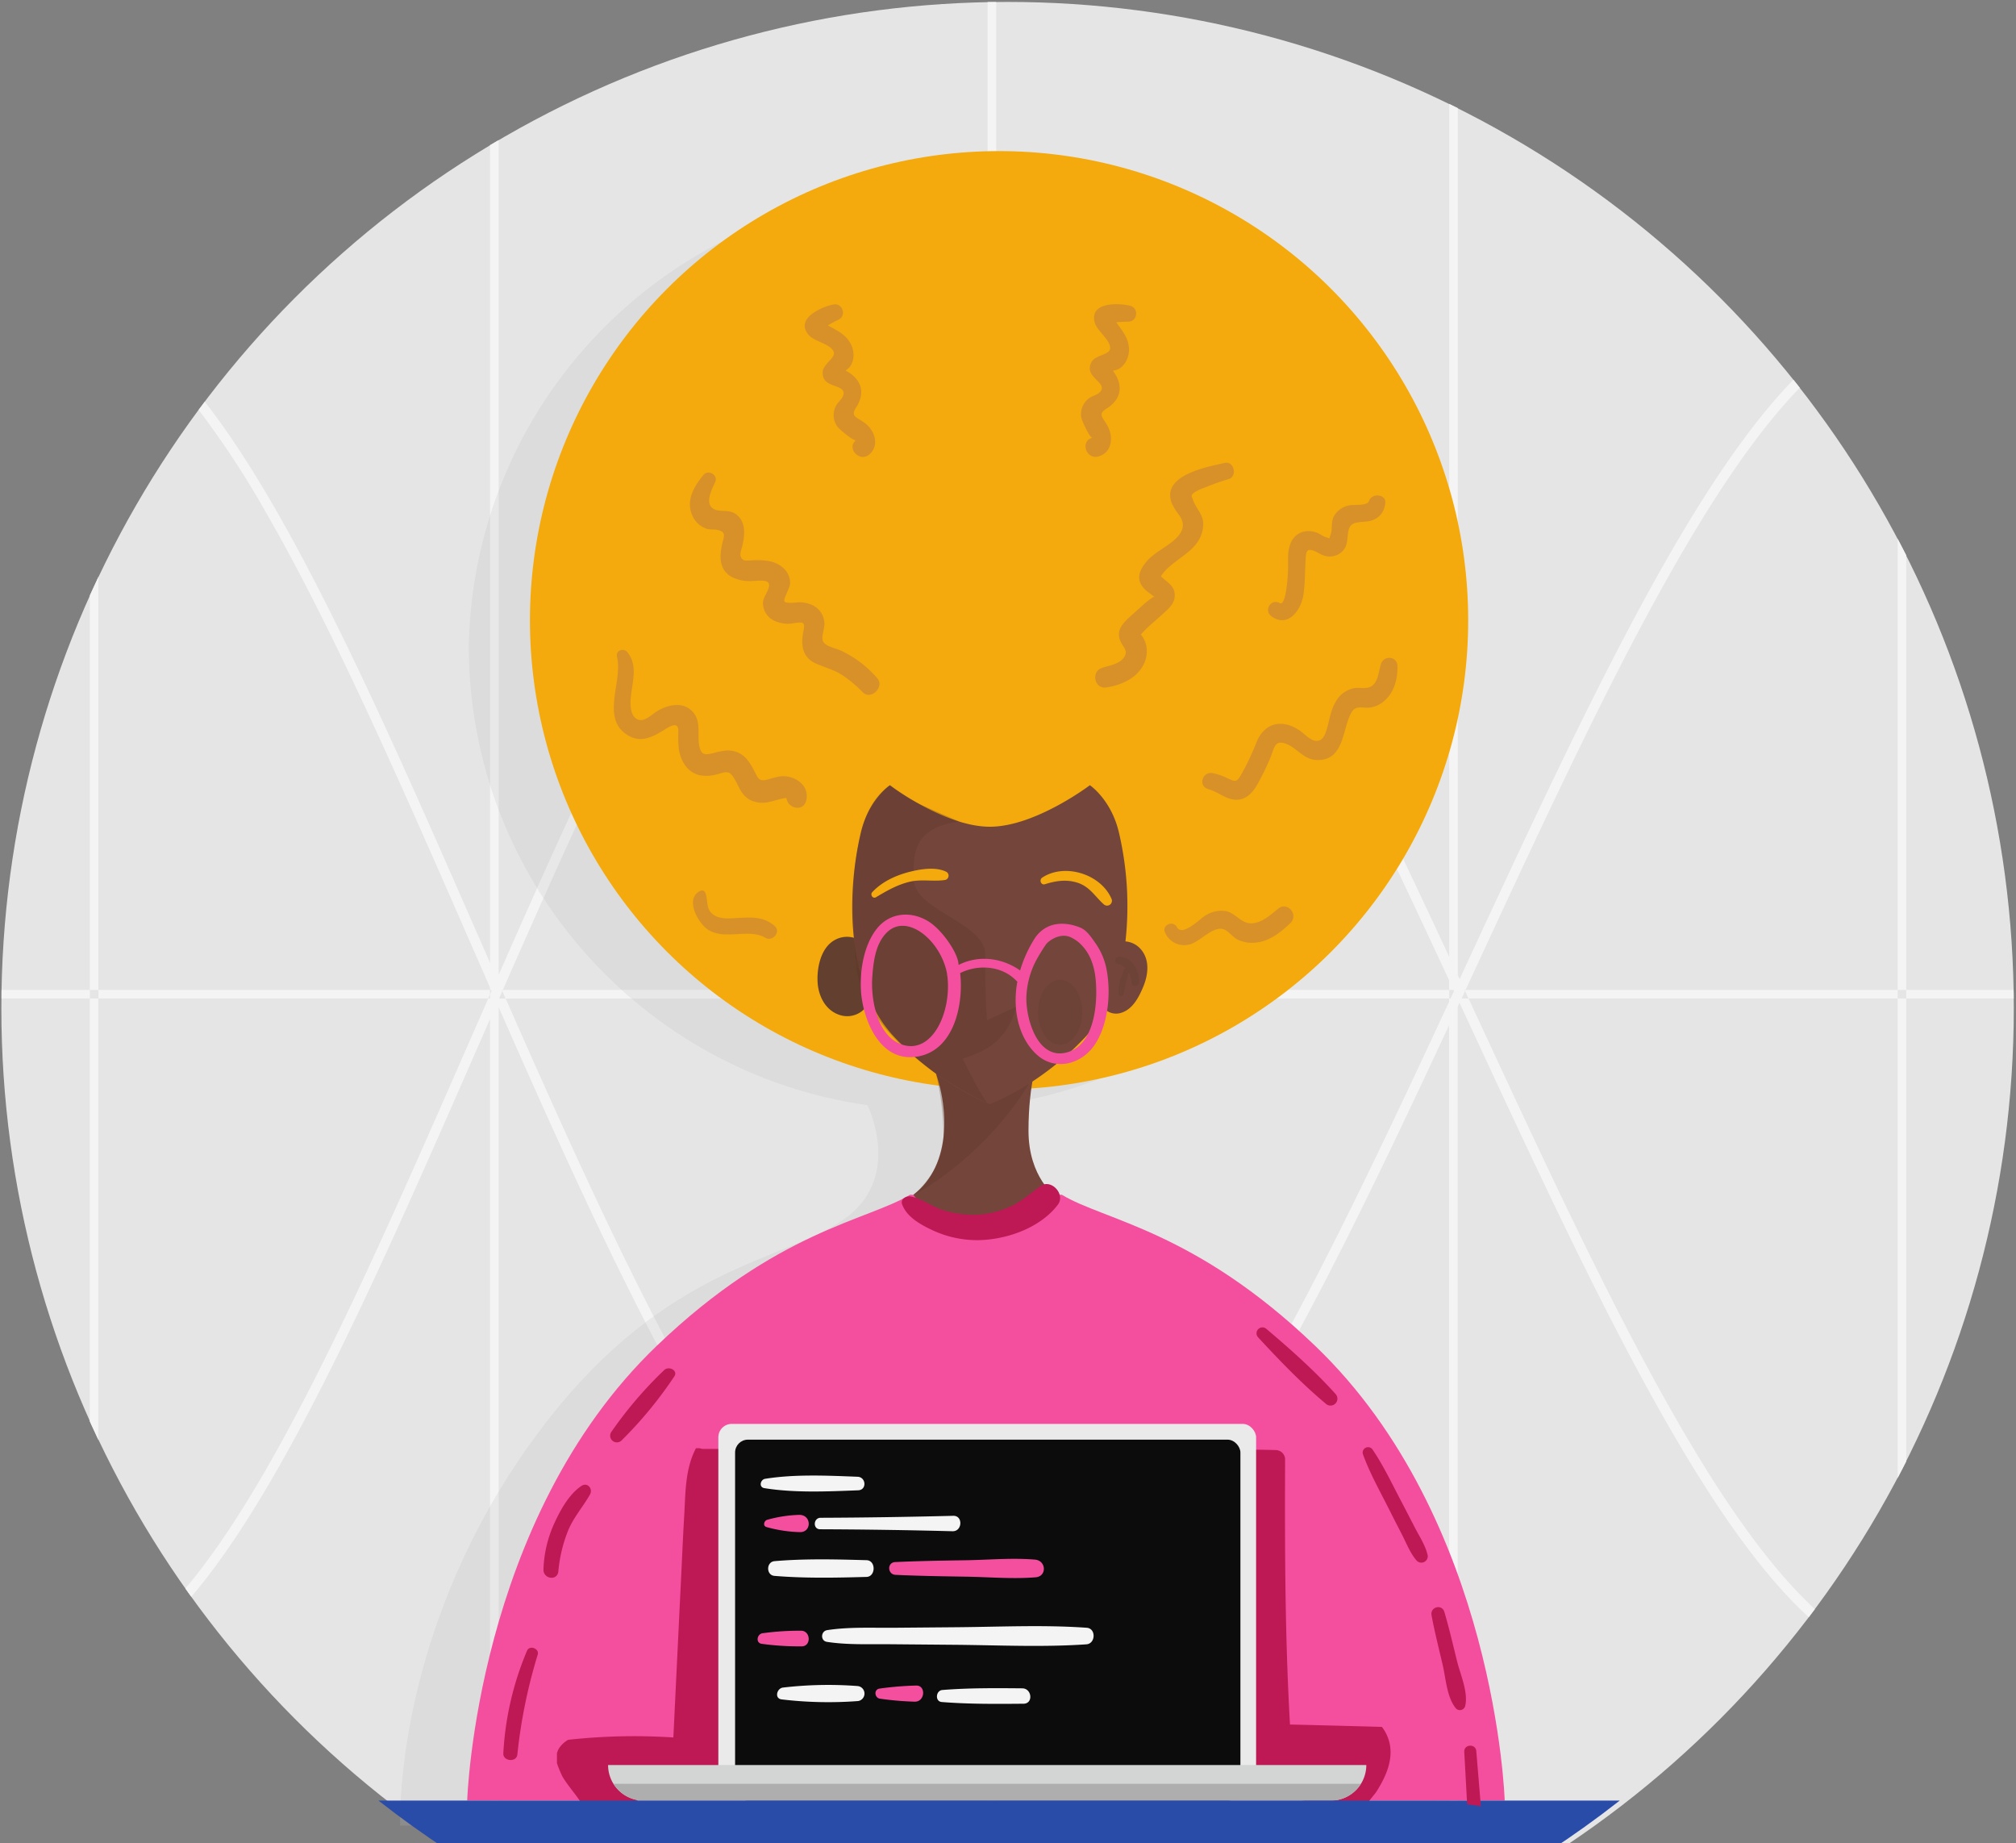 <svg xmlns="http://www.w3.org/2000/svg" width="256" height="234" viewBox="0 0 256 234">
    <rect x="0" y="0" width="256" height="234" fill="#808080" stroke="none"/>
    <g fill="none" fill-rule="nonzero" opacity=".91">
        <circle cx="127.946" cy="128.019" r="127.773" fill="#EFEFEF"/>
        <g fill="#FFF">
            <path d="M242.06 70.488c-.356-.705-.718-1.41-1.09-2.108v57.297h1.09V70.488zM.195 125.677v1.09H11.41v-1.09H.195z"/>
            <path d="M11.397 180.46c.352.784.717 1.566 1.086 2.345v-56.039h-1.086v53.693zM12.496 73.237c-.369.776-.734 1.56-1.087 2.345v50.095h1.087v-52.44zM255.708 126.766c0-.365 0-.727-.016-1.089H242.06v1.09h13.65zM240.97 187.659c.372-.699.734-1.404 1.09-2.109v-58.784h-1.09v60.893zM63.843 125.677l-.06.138.416.961h61.215v-1.09zM126.504 125.677h57.525v1.089h-57.525zM62.222 125.677H12.496v1.09H61.99l.23-.526z"/>
            <path d="M186.473 126.766h54.497v-1.089h-54.865l-.064.138z"/>
            <path d="M216.004 185.486c-9.32-15.187-18.583-35.138-28.38-56.262-.383-.816-.763-1.635-1.141-2.458h-.885l.443-.96-.065-.139h.129l1.518-3.274c9.801-21.12 19.061-41.072 28.381-56.26 4.433-7.221 8.612-12.858 12.538-16.91-.266-.34-.535-.676-.805-1.012-13.492 13.847-27.086 43.142-41.264 73.666l-1.125 2.438-.23-.5V13.727a85.669 85.669 0 0 0-1.09-.538v108.295c-18.483-39.682-37.554-78.364-57.524-81.98V.26h-1.09v39.082a16.296 16.296 0 0 0-1.922-.115c-21.74 0-41.303 41.652-60.168 84.537V17.782c-.365.212-.727.43-1.09.641v103.839l-1.412-3.227C48.89 91.801 37.404 65.57 26 51.001l-.776 1.038a113.928 113.928 0 0 1 8.41 12.778c8.514 14.72 17.027 34.152 26.036 54.724l2.564 5.848v.288h.125c.022.045.041.093.06.138-.06.144-.121.285-.185.426v.525h-.231l-2.333 5.326c-9.01 20.572-17.522 40.002-26.035 54.724-3.542 6.122-6.907 11.075-10.096 14.86.25.35.5.702.753 1.051 11.96-14.043 24.001-41.53 36.525-70.132l1.413-3.227v108.244l1.09.641V127.865c18.855 42.908 38.419 84.541 60.158 84.541a17 17 0 0 0 1.923-.115v43.475l1.089.016v-43.654c19.97-3.618 39.04-42.293 57.525-81.985v112.72c.362-.176.727-.355 1.089-.538v-114.52l.23-.497 1.138 2.454c14.854 32.005 29.08 62.655 43.216 75.554l.772-1.025c-4.495-4.15-9.298-10.394-14.457-18.805zm-89.5 25.37v-84.09h-1.09v84.266c-.637.08-1.28.12-1.922.122-9.932 0-20.474-9.504-32.213-29.051-9.292-15.456-18.305-35.404-27.068-55.333h-.833c.138-.32.276-.641.417-.962l-.06-.137h.12c8.876-20.195 18.004-40.473 27.411-56.144 11.74-19.545 22.274-29.048 32.213-29.048.643.001 1.285.042 1.923.122v85.076h1.089V40.771c19.656 3.784 38.877 43.574 57.525 83.692v1.21h.564l.064.139-.443.96h-.185v.401c-18.635 40.108-37.856 79.902-57.512 83.683z"/>
        </g>
        <path fill="#BFBFBF" d="M164.965 181.645c-15.332-20.807-36.071-25.472-39.41-26.517-3.338-1.044-2.45-3.258-3.482-8.385-.708-3.524-.19-5.245.201-5.972 30.775-1.964 55.129-27.554 55.129-58.813-.67-32.073-26.861-57.724-58.941-57.724S60.19 49.885 59.52 81.958c0 29.727 22.008 54.315 50.623 58.358 0 0 4.65 9.27-3.12 14.572-7.844 5.354-22.21 5.767-37.648 25.632-14.283 18.407-18.583 38.704-18.583 51.264H182.54s-2.243-29.336-17.574-50.14z" opacity=".2"/>
        <path fill="#FF4AA0" d="M166.993 170.854c-15.293-14.659-26.767-15.896-32.152-19.17l-9.641.054-9.644-.054c-5.383 3.274-16.857 4.511-32.15 19.17-23 22.043-24.08 57.745-24.08 57.745h131.748s-1.077-35.702-24.081-57.745z"/>
        <circle cx="126.866" cy="78.754" r="59.572" fill="#FFAE00"/>
        <path fill="#723F33" d="M117.907 133.953c2.884 5.992 2.996 14.018-1.922 17.731 0 0 1.884 3.146 8.987 3.236 7.103.09 9.106-2.996 9.106-2.996s-3.476-2.396-3.476-8.385c0-6.167 1.32-9.586 1.32-9.586h-14.015z"/>
        <path fill="#542C1C" d="M130.663 137.593l-.32.528c-5.127 8.046-12.404 12.656-14.339 13.563 0 0 3.807-3.114 3.807-7.247 0-2.808-.34-5.605-1.01-8.33l6.495 3.908 5.367-2.422z" opacity=".28" style="mix-blend-mode:multiply"/>
        <ellipse cx="116.985" cy="129.291" fill="#603826" opacity=".6" rx="2.804" ry="4.12" style="mix-blend-mode:multiply"/>
        <path fill="#C40E50" d="M174.705 227.587c1.698-2.615 2.806-5.588.794-8.33a1.304 1.304 0 0 0-.192-.02c-3.832-.104-7.665-.203-11.499-.295-.64-11.214-.663-22.428-.622-33.677a1.195 1.195 0 0 0-1.175-1.166c-1.15-.035-2.298-.051-3.445-.055-.961-.929-3.012-.535-2.954 1.183.353 10.096 1 20.185 2.009 30.24.423 4.216.404 8.861 4.23 11.534 3.3 2.3 7.369 2.008 11.152 2.777.542-.75 1.122-1.47 1.702-2.191z"/>
        <path fill="#603826" d="M110.134 125.738v-2.643c0-.881.125-1.772-.115-2.599a.32.32 0 0 0-.02-.403 3.162 3.162 0 0 0-3.985-.757c-1.765.962-2.284 3.454-2.195 5.31.09 1.855 1.048 3.694 2.884 4.238a3.04 3.04 0 0 0 3.845-2.242.763.763 0 0 0-.414-.904z"/>
        <path fill="#C40E50" d="M70.741 229.929v.484c0 .17.023.343.032.512l.609-.041a6.905 6.905 0 0 0-.64-.955zM92.234 184.272a2.243 2.243 0 0 0-.15-.32h-2.779a1.192 1.192 0 0 1-.43-.087h-.493l-.048.077c-1.364 2.66-1.281 5.693-1.457 8.61-.196 3.296-.32 6.596-.494 9.896l-.878 18.138a76.294 76.294 0 0 0-13.36.298c-.454.26-.843.618-1.141 1.048-.125.206-.22.428-.282.66v1.243l.06.186c.184.523.398 1.036.642 1.535.673 1.124 1.62 2.181 2.169 3.03a1 1 0 0 1-.106 1.282c.148.27.272.551.369.843l5.748-.378c.82-.052 1.486-1.02 1.323-1.804a5.645 5.645 0 0 0-3.022-3.906c.962.106 1.89.273 2.759.375 3.608.426 9.003 2.371 10.874-1.224.984-1.893-.07-6.456 0-8.535l.298-7.79c.197-5.102.364-10.208.5-15.318.039-1.522.09-3.047.11-4.572.022-1.054.175-2.265-.212-3.287z"/>
        <path fill="#723F33" d="M144.952 120.618a2.884 2.884 0 0 0-2.037-1.099 40.9 40.9 0 0 0-.805-13.72c-.96-4.264-3.713-6.11-3.713-6.11s-6.95 5.271-12.7 5.271c-5.752 0-12.698-5.27-12.698-5.27s-2.74 1.845-3.714 6.11c-1.922 8.388-1.643 19.464 4.191 25.756 5.835 6.293 12.22 8.629 12.22 8.629s6.386-2.333 12.22-8.629a16.555 16.555 0 0 0 2.42-3.396 2.092 2.092 0 0 0 2.11.4c1.44-.48 2.205-2.03 2.747-3.331.605-1.494.817-3.272-.24-4.611z"/>
        <path fill="#542C1C" d="M129.003 127.84l-3.666 1.688c-.028-.371-.233-2.262-.233-8.33 0-4.015-8.824-5.572-9.049-9.404-.224-3.832.24-6.77 5.768-7.497 0 0-2.66-1.131-4.909-2.15a16.981 16.981 0 0 1-3.86-2.454s-2.375 1.281-3.413 5.014c-1.365 4.93-1.567 8.199-1.006 17.225.68 10.97 16.715 18.096 16.715 18.096s-.798-.98-3.015-5.412c-.035-.067-.064-.131-.096-.198a18.263 18.263 0 0 0 2.49-1c3.665-1.8 4.274-5.578 4.274-5.578z" opacity=".28" style="mix-blend-mode:multiply"/>
        <path fill="#FF4AA0" d="M140.406 122.579a8.545 8.545 0 0 0-1.352-2.906c-.48-.686-1.051-1.56-1.849-1.894-1.874-.782-4.354-.871-5.838 1.397a16.385 16.385 0 0 0-1.83 4.03c-2.325-1.636-5.32-1.973-7.814-.698 0-1.432-2.076-4.428-3.78-5.5-2.218-1.398-4.983-1.196-6.649.96-1.602 2.064-2.114 5.232-1.967 7.78.199 3.454 2.243 9.044 6.95 8.426 4.895-.64 6.058-6.658 5.667-10.442 0-.064-.016-.125-.022-.189 2.307-1.163 5.367-.932 7.183 1.02a.81.81 0 0 0 .084.07c-.641 3.402.099 7.106 2.467 9.262 2.368 2.157 5.767 1.211 7.423-1.352 1.74-2.691 2.057-6.898 1.327-9.964zm-25.776 10.067c-3.3-1.035-4.063-5.867-3.864-8.616.147-2.005.416-4.207 1.832-5.626 2.564-2.563 6.87.996 7.658 5.19.02.116 0 .228.045.32.554 4.615-1.929 9.904-5.671 8.732zm20.672 1.01c-3.627.787-5.04-4.416-4.97-7.069a10.833 10.833 0 0 1 1.192-4.56 23.61 23.61 0 0 1 1.282-2.104c.224-.353 1.624-1.51 3.04-.98.628.27 1.187.678 1.635 1.194 1.137 1.25 1.582 2.964 1.685 4.614.208 2.957-.266 8.12-3.864 8.9v.004z"/>
        <path fill="#603826" d="M108.965 121.928c-1.705-.47-3.598.92-3.999 2.564-.185.759.926.96 1.167.246a2.72 2.72 0 0 1 .695-1.124c.195 1.019.086 1.983.122 3.015a.381.381 0 0 0 .724.105c.394-1.118.176-2.476-.135-3.6a3.9 3.9 0 0 1 1.356-.321.444.444 0 0 0 .07-.885zM141.998 121.486c1.439-.147 2.65 1.48 2.634 3.076a.49.49 0 1 1-.961.032 2.71 2.71 0 0 0-.32-1.17c-.36.92-.472 1.84-.709 2.798a.301.301 0 0 1-.596-.023c-.08-1.118.369-2.348.84-3.345a2.743 2.743 0 0 0-1-.541c-.407-.122-.295-.785.112-.827z" opacity=".4" style="mix-blend-mode:multiply"/>
        <path fill="#FFAE00" d="M141.13 114.082c-1.365-3.124-5.934-4.547-8.789-2.66-.416.28-.16.997.356.834 1.387-.436 2.743-.641 4.165-.177 1.548.52 2.179 1.737 3.32 2.75a.615.615 0 0 0 .948-.747zM120.195 110.698c-1.384-.717-3.463-.342-4.912.048-1.669.449-3.329 1.244-4.52 2.519-.302.32.07.897.483.64 1.394-.83 2.724-1.601 4.326-1.97 1.509-.343 2.999.026 4.485-.224a.564.564 0 0 0 .138-1.013z"/>
        <rect width="68.287" height="46.602" x="91.218" y="180.776" fill="#F4F4F4" rx="1.7"/>
        <rect width="64.167" height="45.843" x="93.345" y="182.776" fill="#000" rx="1.63"/>
        <path fill="#DBDDDC" d="M77.217 224.085H173.5a4.514 4.514 0 0 1-4.514 4.514H81.737a4.514 4.514 0 0 1-4.52-4.514z"/>
        <path fill="#B2B2B2" d="M81.737 228.6h87.249a4.486 4.486 0 0 0 3.825-2.131H77.91a4.505 4.505 0 0 0 3.828 2.13z"/>
        <path fill="#2146AD" d="M48.06 228.6c46.284 36.256 111.334 36.256 157.618 0H48.06z"/>
        <path fill="#E09220" d="M99.936 98.578c-.852-.125-1.602.15-2.419.374-.98.273-1.176.023-1.586-.781-.67-1.324-1.34-2.563-2.944-2.845-.837-.145-1.625.09-2.429.288-1.041.263-1.512.24-1.753-.881-.32-1.522.32-3.182-.906-4.44-1.227-1.26-3.124-.818-4.464 0-.621.374-1.47 1.28-2.271 1.104-1.122-.262-1.147-1.858-1.073-2.749.163-1.957.96-4.088-.391-5.812-.497-.64-1.558-.282-1.346.587.775 3.159-2.262 8.01 1.602 10.057 1.573.836 3.07 0 4.412-.833.68-.426 1.772-1.128 1.778.173-.043.77-.024 1.543.058 2.31.234 1.423 1.003 2.832 2.483 3.249.74.172 1.51.158 2.243-.042.855-.186 1.515-.64 2.085.167.808 1.13.962 2.425 2.34 3.108.727.322 1.54.394 2.313.205.269-.051 2.185-.612 2.2-.487.17 1.346 2.164 1.781 2.513.282.378-1.631-.923-2.807-2.445-3.034zM98.363 117.555c-1.503-1.307-3.22-1.09-5.085-.987-.961.055-2.153.109-2.909-.625-.756-.733-.423-1.784-.843-2.672a.458.458 0 0 0-.615-.163c-2.047 1.012-.208 4.27 1.157 5.024 2.243 1.224 4.953-.305 7.132.932.93.52 2.025-.772 1.163-1.51zM162.299 115.367c-.984.807-2.147 1.884-3.496 1.855-1.236-.03-1.922-1.314-3.14-1.551a3.778 3.778 0 0 0-2.768.676c-.567.365-2.771 2.58-3.431 1.375-.51-.933-1.97-.292-1.516.692a2.643 2.643 0 0 0 2.884 1.54c1.544-.217 3.335-2.732 4.806-1.854.605.365.96.96 1.66 1.252.687.294 1.439.405 2.181.32 1.769-.198 3.124-1.28 4.374-2.473 1.105-1.047-.353-2.816-1.554-1.832z"/>
        <ellipse cx="134.619" cy="128.516" fill="#603826" opacity=".28" rx="2.804" ry="4.12" style="mix-blend-mode:multiply"/>
        <path fill="#C40E50" d="M84.358 173.926a50.896 50.896 0 0 0-6.709 7.84.85.85 0 0 0 1.282 1.109 51.905 51.905 0 0 0 6.693-8.122c.516-.776-.692-1.355-1.266-.827zM73.817 188.658c-1.557 1.051-2.656 3.05-3.419 4.723a15.12 15.12 0 0 0-1.387 5.889c-.029 1.198 1.765 1.477 1.89.234.158-1.78.575-3.528 1.24-5.188.708-1.698 1.878-2.998 2.772-4.562.423-.74-.317-1.624-1.096-1.096zM66.922 209.577a38.624 38.624 0 0 0-3.009 13.028c-.048 1.006 1.667 1.179 1.782.16a66.582 66.582 0 0 1 2.586-12.688c.246-.775-1.042-1.266-1.359-.5zM169.588 176.97c-2.643-2.941-5.735-5.68-8.75-8.234a.753.753 0 1 0-1.054 1.076c2.66 2.884 5.543 5.873 8.567 8.398a.876.876 0 0 0 1.237-1.24zM181.254 197.303c-.298-1.176-1.02-2.266-1.577-3.342-.586-1.131-1.166-2.269-1.762-3.396-1.16-2.195-2.243-4.518-3.643-6.562a.686.686 0 0 0-1.195.64c.859 2.381 2.147 4.656 3.281 6.915.554 1.102 1.121 2.201 1.685 3.3.564 1.099 1.01 2.281 1.791 3.204a.814.814 0 0 0 1.42-.76zM185.031 210.932c-.525-2.095-1.003-4.213-1.62-6.283-.321-1.047-1.824-.64-1.629.43.395 2.127.936 4.229 1.423 6.337.397 1.708.529 4.133 1.689 5.498a.695.695 0 0 0 1.156-.298c.423-1.749-.59-3.976-1.019-5.684zM188.046 229.307l-.58-6.988c-.08-.98-1.58-.893-1.528.093l.365 6.649c.58.086 1.163.17 1.743.246zM132.133 150.569c-1.205.852-2.243 1.83-3.585 2.49a11.557 11.557 0 0 1-4.434 1.153 12.848 12.848 0 0 1-4.355-.58c-1.413-.423-2.704-1.493-4.136-1.733-.551-.09-1.314.32-1.067 1.006.59 1.602 2.33 2.563 3.81 3.261 1.769.835 3.699 1.272 5.655 1.282 3.668 0 8.051-1.506 10.326-4.52.974-1.308-.862-3.301-2.214-2.359z"/>
        <path fill="#FFF" d="M108.898 187.486c-3.807-.148-7.969-.346-11.737.26-.612.098-.833 1.066-.105 1.185 3.845.621 8.048.426 11.919.275 1.124-.045 1.012-1.679-.077-1.72zM121.05 192.445c-5.616.141-11.214.228-16.84.25-.935 0-1.019 1.455-.073 1.458 5.609.021 11.213.105 16.811.25 1.272.035 1.358-1.99.103-1.958zM110.035 198.078c-3.845-.109-7.856-.211-11.691.125-1.051.093-1.083 1.775 0 1.868 3.845.32 7.84.24 11.688.131 1.189-.035 1.217-2.092.003-2.124zM138 206.658c-5.393-.384-10.923-.118-16.34-.07l-8.168.07c-2.787.023-5.696-.125-8.452.301-.823.129-.887 1.356-.029 1.49 2.541.394 5.21.28 7.78.298l8.5.074c5.51.048 11.156.32 16.66-.06 1.18-.081 1.253-2.013.049-2.103zM108.936 214.06a49.22 49.22 0 0 0-9.519.192c-.775.096-1.105 1.38-.17 1.5a50.03 50.03 0 0 0 9.721.21.961.961 0 0 0-.032-1.902zM129.804 214.348c-3.368-.029-6.786-.06-10.14.211-.84.068-.962 1.455-.075 1.526 3.442.275 6.934.246 10.385.217 1.268-.01 1.07-1.954-.17-1.954z"/>
        <path fill="#FF4AA0" d="M101.67 207.033c-1.619-.007-3.235.1-4.839.32-.708.103-.913 1.228-.099 1.346a35.59 35.59 0 0 0 5.06.32c1.271.004 1.165-2.04-.123-1.986zM101.455 192.327a16.722 16.722 0 0 0-4.024.621c-.41.116-.606.785-.09.926 1.364.385 2.77.6 4.188.641 1.589.067 1.547-2.24-.074-2.188zM116.325 213.995a40.86 40.86 0 0 0-4.64.385c-.746.109-.64 1.17.051 1.282 1.463.21 2.936.337 4.412.38 1.333.03 1.471-2.088.177-2.047zM131.444 198.008c-2.915-.25-5.96.038-8.888.08-2.928.041-5.92.093-8.881.23-1.054.048-.987 1.573.045 1.622 2.967.137 5.927.185 8.897.23 2.97.045 5.976.32 8.891.08 1.458-.115 1.352-2.111-.064-2.242z"/>
        <path fill="#E09220" d="M110.708 54.68a3.662 3.662 0 0 0-1.253-1.224c-.82-.532-1.403-.692-.778-1.654 1.377-2.12.541-3.793-1.298-4.758.206-.141.393-.308.558-.496.213-.306.353-.657.41-1.025a3.07 3.07 0 0 0-.532-2.22c-.567-.863-1.384-1.263-2.243-1.753a9.598 9.598 0 0 1-.439-.24c.529-.321 1.237-.67 1.368-.734 1.041-.513.468-2.15-.666-1.923-1.577.32-4.874 1.798-3.179 3.845.724.871 2.791 1.147 3.204 2.153.32.798-1.406 1.544-1.397 2.66 0 1.172.82 1.425 1.734 1.755.673.247 1.14.538.84 1.24-.187.43-.642.766-.875 1.195a2.5 2.5 0 0 0 .163 2.653c.253.356 2.137 1.922 2.374 1.727-1.246 1 .423 2.848 1.663 1.842.952-.791.958-2.018.346-3.043zM141.06 55.39a3.765 3.765 0 0 0-.61-1.646c-.512-.827-.96-1.224 0-1.823 2.157-1.327 2.119-3.204.872-4.854.247-.041.488-.112.718-.212.323-.184.6-.44.807-.75a3.07 3.07 0 0 0 .475-2.242c-.145-1.019-.709-1.73-1.282-2.547a7.163 7.163 0 0 1-.292-.404 22.055 22.055 0 0 1 1.551-.077c1.157-.016 1.346-1.74.218-2.015-1.564-.382-5.171-.468-4.514 2.098.282 1.1 2.03 2.243 1.964 3.313-.052.862-1.923.795-2.403 1.807-.497 1.06.131 1.638.813 2.33.503.51.798.96.225 1.48-.35.32-.917.41-1.301.705a2.502 2.502 0 0 0-.99 2.467c.077.426 1.108 2.643 1.403 2.563-1.554.372-.84 2.759.711 2.38 1.23-.29 1.747-1.387 1.635-2.572zM111.403 86.108a13.957 13.957 0 0 0-4.614-3.509c-.682-.32-2.143-.55-2.322-1.307-.154-.64.288-1.573.217-2.268-.17-1.676-1.534-2.522-3.114-2.564-.448 0-1.826.24-1.967-.147-.115-.32.718-1.717.727-2.243.026-1.477-1.112-2.444-2.454-2.79a8.33 8.33 0 0 0-2.224-.148c-.32 0-1.019.128-1.3-.08-.596-.439-.231-1.166-.1-1.708.346-1.41.52-3.133-.842-4.094-.894-.641-2.096-.148-2.884-.696-1.045-.73-.115-2.454.292-3.351.406-.897-.872-1.657-1.503-.894-1.253 1.515-2.313 3.377-1.304 5.341a3.044 3.044 0 0 0 1.621 1.448c.503.19 1.016.07 1.512.19 1.035.25.81.746.625 1.508-.41 1.686-.573 3.525 1.205 4.486.81.383 1.705.548 2.598.48.641 0 2.144-.285 2.09.555-.055.84-.824 1.448-.776 2.384a2.5 2.5 0 0 0 1.262 2.018 3.986 3.986 0 0 0 2.208.462c.32 0 1.365-.286 1.621-.052.256.234.048.936 0 1.221-.288 1.72-.026 3.188 1.724 3.935 1.108.474 2.195.756 3.233 1.41a15.7 15.7 0 0 1 2.627 2.2c1.05 1.035 2.79-.679 1.842-1.787zM155.526 58.768c-2.285.529-8.103 1.547-6.729 5.126.27.564.603 1.095.993 1.583.731 1.077.443 2-.467 2.884-1.221 1.172-2.868 1.781-3.919 3.159-.878 1.147-1.099 2.243-.02 3.306.246.224.505.433.776.625l.263.196c.295.214.32.253.083.118-.428.273-.836.576-1.22.907-.44.4-.881.794-1.32 1.192-1.106 1-2.445 2.04-1.631 3.662.368.73.983 1.153.343 2.002-.641.85-1.942.962-2.823 1.298-1.32.522-.868 2.65.593 2.451 1.781-.24 3.78-1.09 4.68-2.74a3.726 3.726 0 0 0 .446-2.492 3.47 3.47 0 0 0-.477-1.198c-.074-.093-.145-.19-.218-.285.817-.962 1.861-1.766 2.778-2.612.688-.64 1.438-1.217 1.512-2.22.102-1.352-.98-1.804-1.75-2.563 1.48-2.33 5.015-3.028 5.354-6.277.16-1.51-.807-2.124-1.259-3.374-.205-.57-.378-.621.237-1.054a7.37 7.37 0 0 1 1.314-.59 29.621 29.621 0 0 1 2.98-1.054c1.115-.346.66-2.326-.52-2.05zM173.833 63.619c-.214.64-1.887.407-2.486.538a2.839 2.839 0 0 0-1.958 1.368c-.426.779-.134 1.692-.455 2.435-.22.513.077.417-.583.23-.384-.105-.743-.425-1.124-.566-1.487-.548-2.951.051-3.435 1.602-.32.96-.202 2.04-.23 3.047 0 .532-.228 4.777-1.058 4.293-1.118-.64-2.067.961-1.035 1.692 2.144 1.522 3.78-.872 4.053-2.788.224-1.586.18-3.159.292-4.748.057-.804.224-1.077 1.028-.791.49.176.888.512 1.407.64a2.268 2.268 0 0 0 2.275-.64c.74-.824.477-1.753.75-2.717.358-1.282 1.976-.75 3.033-1.176.994-.4 1.449-1.1 1.602-2.118.19-1.202-1.717-1.39-2.076-.301zM177.454 84.525c-.048-1.23-1.73-1.359-2.092-.234-.263.817-.32 1.922-.9 2.563-.706.782-1.58.378-2.474.506a3.364 3.364 0 0 0-2.326 1.65c-.683 1.077-.805 2.285-1.157 3.477-.211.718-.529 1.695-1.48 1.56-.695-.096-1.407-.91-1.958-1.281-2.22-1.529-4.485-1.058-5.514 1.467a30.82 30.82 0 0 1-2.031 4.255c-.532.881-.753.714-1.602.336a7.626 7.626 0 0 0-1.964-.676c-1.314-.202-1.84 1.676-.513 2.041 1.378.378 2.506 1.602 4.04 1.298 1.464-.292 2.153-1.82 2.778-3.018.42-.805.798-1.631 1.14-2.474.344-.842.446-1.887 1.487-1.682 1.625.32 2.493 2.128 4.329 2.179 3.457.1 3.204-3.775 4.335-5.928.602-1.137 1.397-.602 2.435-.737a3.38 3.38 0 0 0 1.663-.73c1.371-1.083 1.852-2.884 1.804-4.572z"/>
    </g>
</svg>
